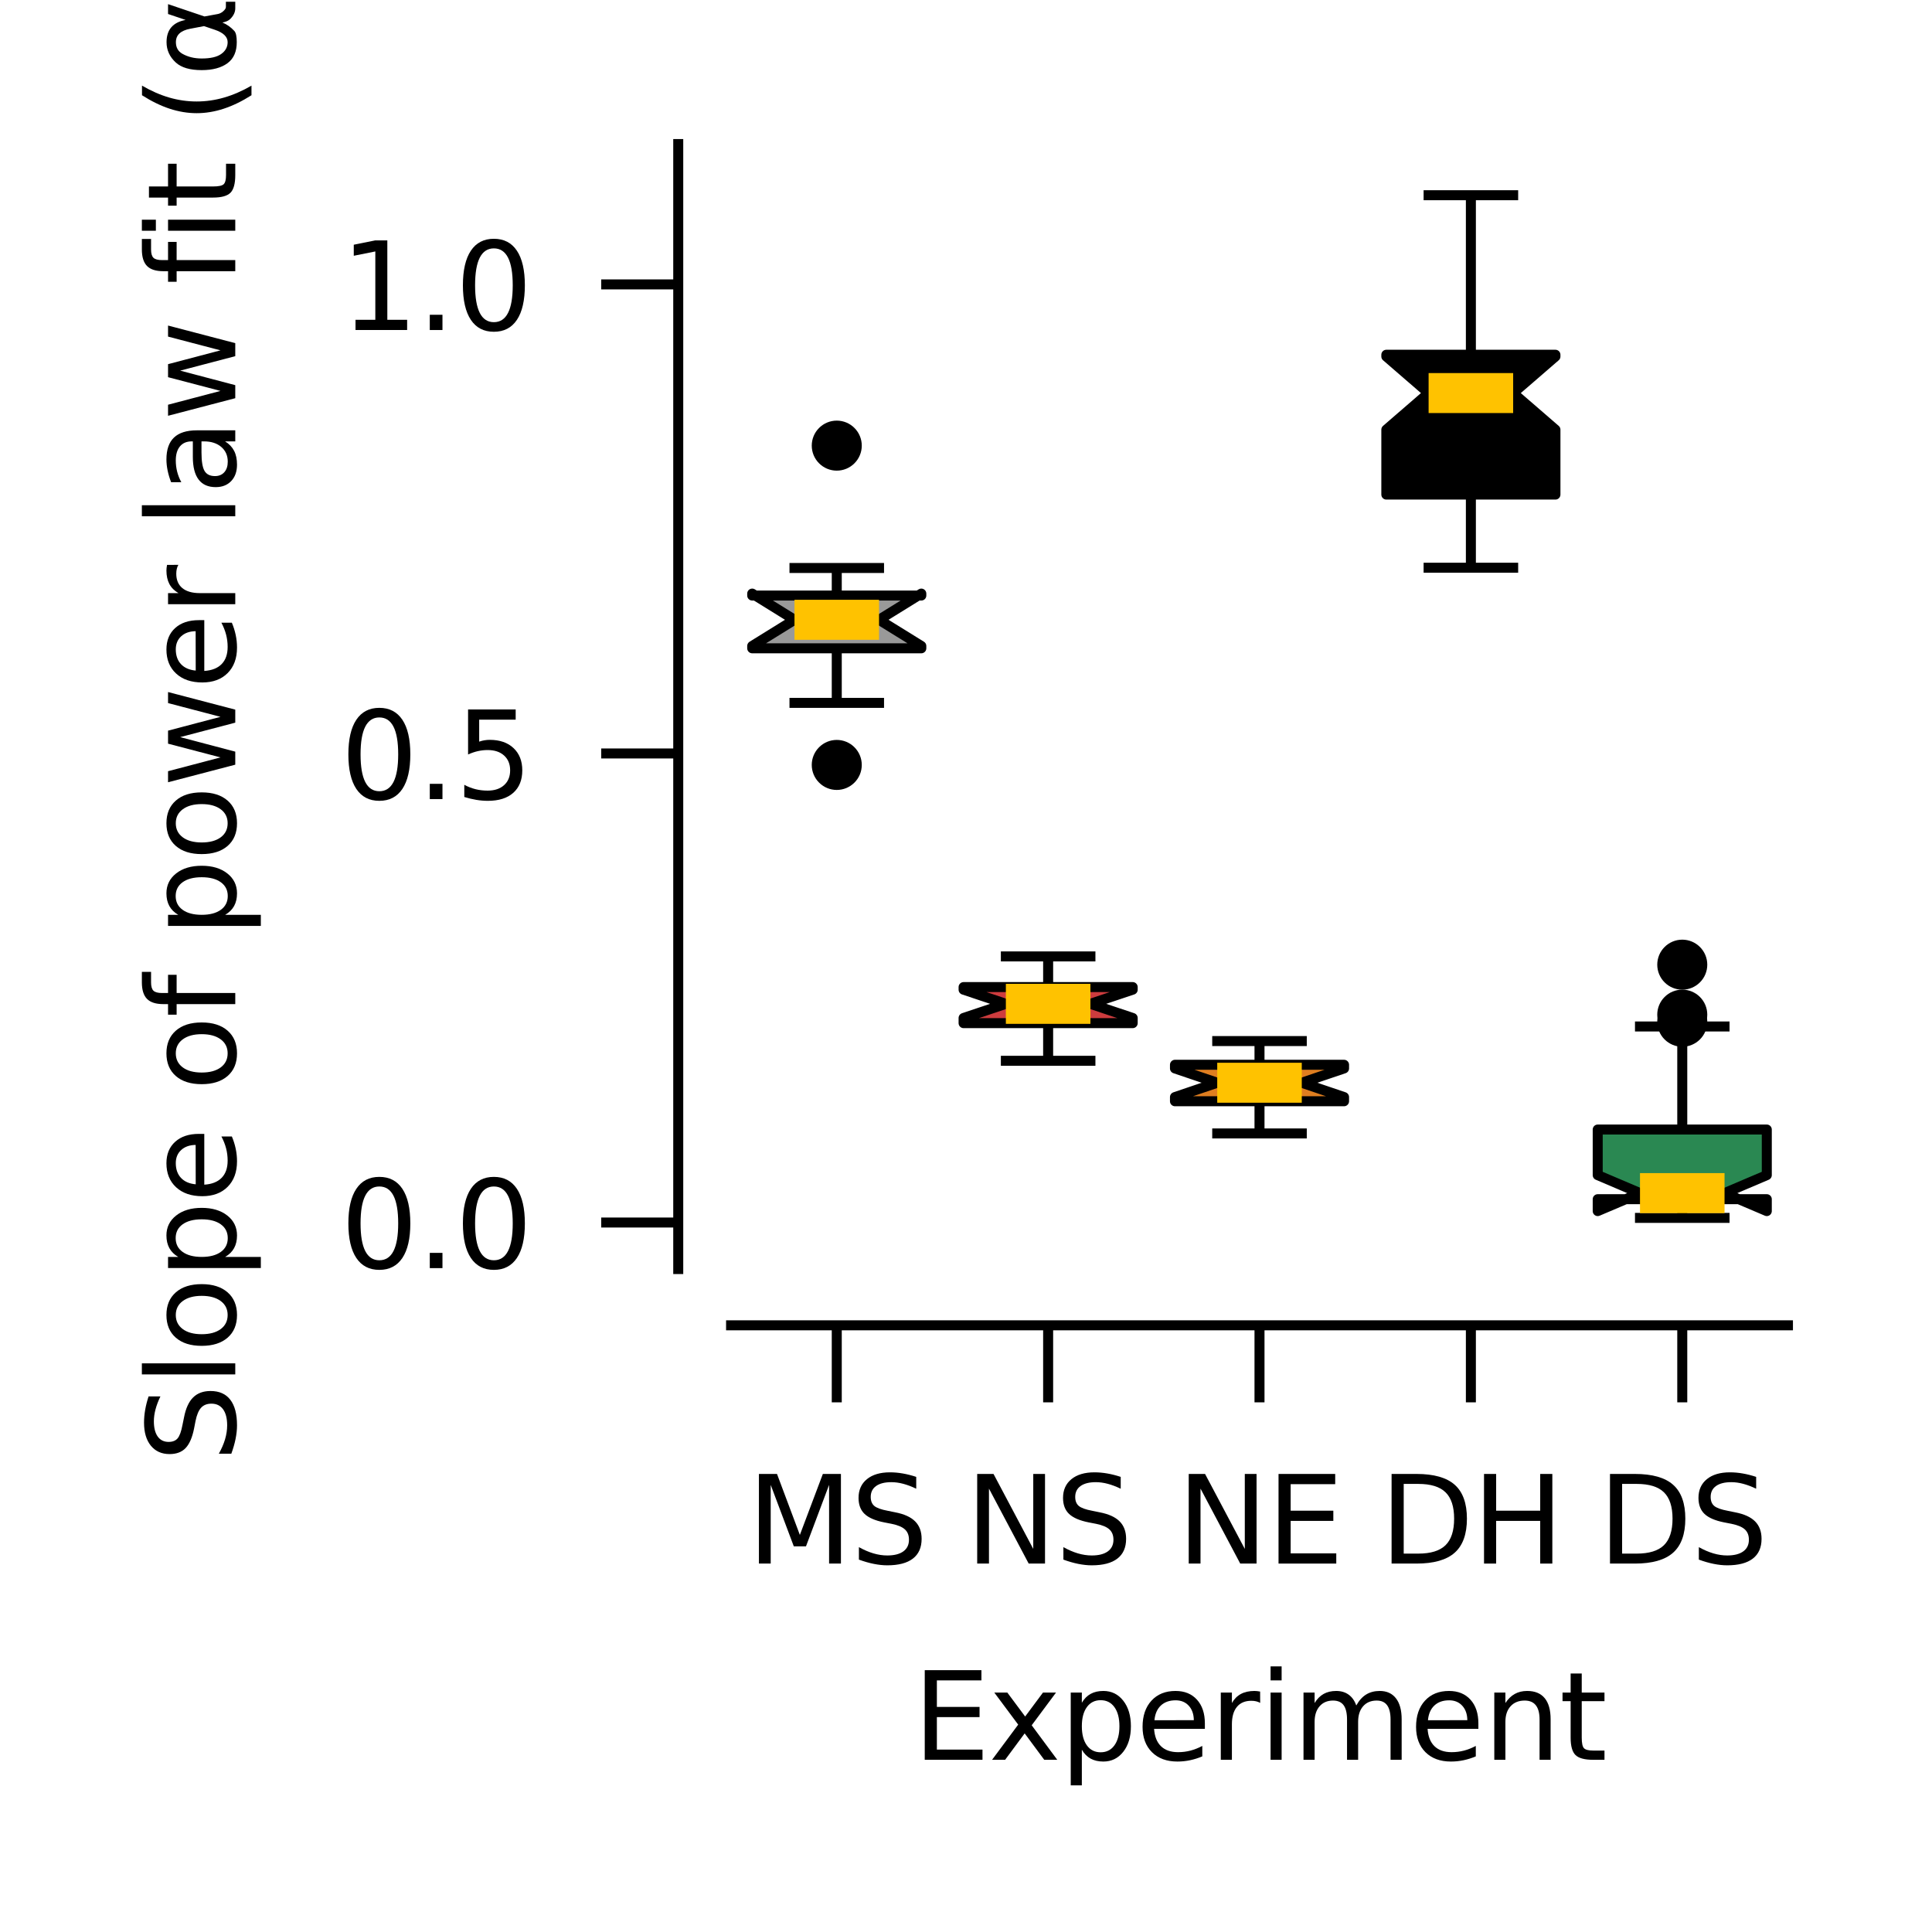 <?xml version="1.0" encoding="utf-8" standalone="no"?>
<!DOCTYPE svg PUBLIC "-//W3C//DTD SVG 1.1//EN"
  "http://www.w3.org/Graphics/SVG/1.1/DTD/svg11.dtd">
<svg xmlns:xlink="http://www.w3.org/1999/xlink" width="96.563pt" height="96.4pt" viewBox="0 0 96.563 96.4" xmlns="http://www.w3.org/2000/svg" version="1.1">
 <defs>
  <style type="text/css">*{stroke-linejoin: round; stroke-linecap: butt}</style>
 </defs>
 <g id="figure_1">
  <g id="patch_1">
   <path d="M 0 96.4 
L 96.563 96.4 
L 96.563 -0 
L 0 -0 
L 0 96.4 
z
" style="fill: none"/>
  </g>
  <g id="axes_1">
   <g id="patch_2">
    <path d="M 36.54 63.425 
L 89.363 63.425 
L 89.363 7.2 
L 36.54 7.2 
L 36.54 63.425 
z
" style="fill: none"/>
   </g>
   <g id="matplotlib.axis_1">
    <g id="xtick_1">
     <g id="line2d_1">
      <defs>
       <path id="m60b38a638e" d="M 0 0 
L 0 3.85 
" style="stroke: #000000; stroke-width: 0.5"/>
      </defs>
      <g>
       <use xlink:href="#m60b38a638e" x="41.822" y="66.236" style="stroke: #000000; stroke-width: 0.5"/>
      </g>
     </g>
     <g id="text_1">
      <!-- MS -->
      <g transform="translate(37.329 78.145) scale(0.06 -0.06)">
       <defs>
        <path id="DejaVuSans-4d" d="M 628 4666 
L 1569 4666 
L 2759 1491 
L 3956 4666 
L 4897 4666 
L 4897 0 
L 4281 0 
L 4281 4097 
L 3078 897 
L 2444 897 
L 1241 4097 
L 1241 0 
L 628 0 
L 628 4666 
z
" transform="scale(0.016)"/>
        <path id="DejaVuSans-53" d="M 3425 4513 
L 3425 3897 
Q 3066 4069 2747 4153 
Q 2428 4238 2131 4238 
Q 1616 4238 1336 4038 
Q 1056 3838 1056 3469 
Q 1056 3159 1242 3001 
Q 1428 2844 1947 2747 
L 2328 2669 
Q 3034 2534 3370 2195 
Q 3706 1856 3706 1288 
Q 3706 609 3251 259 
Q 2797 -91 1919 -91 
Q 1588 -91 1214 -16 
Q 841 59 441 206 
L 441 856 
Q 825 641 1194 531 
Q 1563 422 1919 422 
Q 2459 422 2753 634 
Q 3047 847 3047 1241 
Q 3047 1584 2836 1778 
Q 2625 1972 2144 2069 
L 1759 2144 
Q 1053 2284 737 2584 
Q 422 2884 422 3419 
Q 422 4038 858 4394 
Q 1294 4750 2059 4750 
Q 2388 4750 2728 4690 
Q 3069 4631 3425 4513 
z
" transform="scale(0.016)"/>
       </defs>
       <use xlink:href="#DejaVuSans-4d"/>
       <use xlink:href="#DejaVuSans-53" x="86.279"/>
      </g>
     </g>
    </g>
    <g id="xtick_2">
     <g id="line2d_2">
      <g>
       <use xlink:href="#m60b38a638e" x="52.387" y="66.236" style="stroke: #000000; stroke-width: 0.5"/>
      </g>
     </g>
     <g id="text_2">
      <!-- NS -->
      <g transform="translate(48.238 78.145) scale(0.06 -0.06)">
       <defs>
        <path id="DejaVuSans-4e" d="M 628 4666 
L 1478 4666 
L 3547 763 
L 3547 4666 
L 4159 4666 
L 4159 0 
L 3309 0 
L 1241 3903 
L 1241 0 
L 628 0 
L 628 4666 
z
" transform="scale(0.016)"/>
       </defs>
       <use xlink:href="#DejaVuSans-4e"/>
       <use xlink:href="#DejaVuSans-53" x="74.805"/>
      </g>
     </g>
    </g>
    <g id="xtick_3">
     <g id="line2d_3">
      <g>
       <use xlink:href="#m60b38a638e" x="62.951" y="66.236" style="stroke: #000000; stroke-width: 0.5"/>
      </g>
     </g>
     <g id="text_3">
      <!-- NE -->
      <g transform="translate(58.811 78.145) scale(0.06 -0.06)">
       <defs>
        <path id="DejaVuSans-45" d="M 628 4666 
L 3578 4666 
L 3578 4134 
L 1259 4134 
L 1259 2753 
L 3481 2753 
L 3481 2222 
L 1259 2222 
L 1259 531 
L 3634 531 
L 3634 0 
L 628 0 
L 628 4666 
z
" transform="scale(0.016)"/>
       </defs>
       <use xlink:href="#DejaVuSans-4e"/>
       <use xlink:href="#DejaVuSans-45" x="74.805"/>
      </g>
     </g>
    </g>
    <g id="xtick_4">
     <g id="line2d_4">
      <g>
       <use xlink:href="#m60b38a638e" x="73.516" y="66.236" style="stroke: #000000; stroke-width: 0.5"/>
      </g>
     </g>
     <g id="text_4">
      <!-- DH -->
      <g transform="translate(68.95 78.145) scale(0.06 -0.06)">
       <defs>
        <path id="DejaVuSans-44" d="M 1259 4147 
L 1259 519 
L 2022 519 
Q 2988 519 3436 956 
Q 3884 1394 3884 2338 
Q 3884 3275 3436 3711 
Q 2988 4147 2022 4147 
L 1259 4147 
z
M 628 4666 
L 1925 4666 
Q 3281 4666 3915 4102 
Q 4550 3538 4550 2338 
Q 4550 1131 3912 565 
Q 3275 0 1925 0 
L 628 0 
L 628 4666 
z
" transform="scale(0.016)"/>
        <path id="DejaVuSans-48" d="M 628 4666 
L 1259 4666 
L 1259 2753 
L 3553 2753 
L 3553 4666 
L 4184 4666 
L 4184 0 
L 3553 0 
L 3553 2222 
L 1259 2222 
L 1259 0 
L 628 0 
L 628 4666 
z
" transform="scale(0.016)"/>
       </defs>
       <use xlink:href="#DejaVuSans-44"/>
       <use xlink:href="#DejaVuSans-48" x="77.002"/>
      </g>
     </g>
    </g>
    <g id="xtick_5">
     <g id="line2d_5">
      <g>
       <use xlink:href="#m60b38a638e" x="84.081" y="66.236" style="stroke: #000000; stroke-width: 0.5"/>
      </g>
     </g>
     <g id="text_5">
      <!-- DS -->
      <g transform="translate(79.866 78.145) scale(0.06 -0.06)">
       <use xlink:href="#DejaVuSans-44"/>
       <use xlink:href="#DejaVuSans-53" x="77.002"/>
      </g>
     </g>
    </g>
    <g id="text_6">
     <!-- Experiment -->
     <g transform="translate(45.617 87.952) scale(0.06 -0.06)">
      <defs>
       <path id="DejaVuSans-78" d="M 3513 3500 
L 2247 1797 
L 3578 0 
L 2900 0 
L 1881 1375 
L 863 0 
L 184 0 
L 1544 1831 
L 300 3500 
L 978 3500 
L 1906 2253 
L 2834 3500 
L 3513 3500 
z
" transform="scale(0.016)"/>
       <path id="DejaVuSans-70" d="M 1159 525 
L 1159 -1331 
L 581 -1331 
L 581 3500 
L 1159 3500 
L 1159 2969 
Q 1341 3281 1617 3432 
Q 1894 3584 2278 3584 
Q 2916 3584 3314 3078 
Q 3713 2572 3713 1747 
Q 3713 922 3314 415 
Q 2916 -91 2278 -91 
Q 1894 -91 1617 61 
Q 1341 213 1159 525 
z
M 3116 1747 
Q 3116 2381 2855 2742 
Q 2594 3103 2138 3103 
Q 1681 3103 1420 2742 
Q 1159 2381 1159 1747 
Q 1159 1113 1420 752 
Q 1681 391 2138 391 
Q 2594 391 2855 752 
Q 3116 1113 3116 1747 
z
" transform="scale(0.016)"/>
       <path id="DejaVuSans-65" d="M 3597 1894 
L 3597 1613 
L 953 1613 
Q 991 1019 1311 708 
Q 1631 397 2203 397 
Q 2534 397 2845 478 
Q 3156 559 3463 722 
L 3463 178 
Q 3153 47 2828 -22 
Q 2503 -91 2169 -91 
Q 1331 -91 842 396 
Q 353 884 353 1716 
Q 353 2575 817 3079 
Q 1281 3584 2069 3584 
Q 2775 3584 3186 3129 
Q 3597 2675 3597 1894 
z
M 3022 2063 
Q 3016 2534 2758 2815 
Q 2500 3097 2075 3097 
Q 1594 3097 1305 2825 
Q 1016 2553 972 2059 
L 3022 2063 
z
" transform="scale(0.016)"/>
       <path id="DejaVuSans-72" d="M 2631 2963 
Q 2534 3019 2420 3045 
Q 2306 3072 2169 3072 
Q 1681 3072 1420 2755 
Q 1159 2438 1159 1844 
L 1159 0 
L 581 0 
L 581 3500 
L 1159 3500 
L 1159 2956 
Q 1341 3275 1631 3429 
Q 1922 3584 2338 3584 
Q 2397 3584 2469 3576 
Q 2541 3569 2628 3553 
L 2631 2963 
z
" transform="scale(0.016)"/>
       <path id="DejaVuSans-69" d="M 603 3500 
L 1178 3500 
L 1178 0 
L 603 0 
L 603 3500 
z
M 603 4863 
L 1178 4863 
L 1178 4134 
L 603 4134 
L 603 4863 
z
" transform="scale(0.016)"/>
       <path id="DejaVuSans-6d" d="M 3328 2828 
Q 3544 3216 3844 3400 
Q 4144 3584 4550 3584 
Q 5097 3584 5394 3201 
Q 5691 2819 5691 2113 
L 5691 0 
L 5113 0 
L 5113 2094 
Q 5113 2597 4934 2840 
Q 4756 3084 4391 3084 
Q 3944 3084 3684 2787 
Q 3425 2491 3425 1978 
L 3425 0 
L 2847 0 
L 2847 2094 
Q 2847 2600 2669 2842 
Q 2491 3084 2119 3084 
Q 1678 3084 1418 2786 
Q 1159 2488 1159 1978 
L 1159 0 
L 581 0 
L 581 3500 
L 1159 3500 
L 1159 2956 
Q 1356 3278 1631 3431 
Q 1906 3584 2284 3584 
Q 2666 3584 2933 3390 
Q 3200 3197 3328 2828 
z
" transform="scale(0.016)"/>
       <path id="DejaVuSans-6e" d="M 3513 2113 
L 3513 0 
L 2938 0 
L 2938 2094 
Q 2938 2591 2744 2837 
Q 2550 3084 2163 3084 
Q 1697 3084 1428 2787 
Q 1159 2491 1159 1978 
L 1159 0 
L 581 0 
L 581 3500 
L 1159 3500 
L 1159 2956 
Q 1366 3272 1645 3428 
Q 1925 3584 2291 3584 
Q 2894 3584 3203 3211 
Q 3513 2838 3513 2113 
z
" transform="scale(0.016)"/>
       <path id="DejaVuSans-74" d="M 1172 4494 
L 1172 3500 
L 2356 3500 
L 2356 3053 
L 1172 3053 
L 1172 1153 
Q 1172 725 1289 603 
Q 1406 481 1766 481 
L 2356 481 
L 2356 0 
L 1766 0 
Q 1100 0 847 248 
Q 594 497 594 1153 
L 594 3053 
L 172 3053 
L 172 3500 
L 594 3500 
L 594 4494 
L 1172 4494 
z
" transform="scale(0.016)"/>
      </defs>
      <use xlink:href="#DejaVuSans-45"/>
      <use xlink:href="#DejaVuSans-78" x="63.184"/>
      <use xlink:href="#DejaVuSans-70" x="122.363"/>
      <use xlink:href="#DejaVuSans-65" x="185.84"/>
      <use xlink:href="#DejaVuSans-72" x="247.363"/>
      <use xlink:href="#DejaVuSans-69" x="288.477"/>
      <use xlink:href="#DejaVuSans-6d" x="316.26"/>
      <use xlink:href="#DejaVuSans-65" x="413.672"/>
      <use xlink:href="#DejaVuSans-6e" x="475.195"/>
      <use xlink:href="#DejaVuSans-74" x="538.574"/>
     </g>
    </g>
   </g>
   <g id="matplotlib.axis_2">
    <g id="ytick_1">
     <g id="line2d_6">
      <defs>
       <path id="mdb57fb1616" d="M 0 0 
L -3.85 0 
" style="stroke: #000000; stroke-width: 0.5"/>
      </defs>
      <g>
       <use xlink:href="#mdb57fb1616" x="33.899" y="61.1" style="stroke: #000000; stroke-width: 0.5"/>
      </g>
     </g>
     <g id="text_7">
      <!-- 0.0 -->
      <g transform="translate(17.007 63.379) scale(0.06 -0.06)">
       <defs>
        <path id="DejaVuSans-30" d="M 2034 4250 
Q 1547 4250 1301 3770 
Q 1056 3291 1056 2328 
Q 1056 1369 1301 889 
Q 1547 409 2034 409 
Q 2525 409 2770 889 
Q 3016 1369 3016 2328 
Q 3016 3291 2770 3770 
Q 2525 4250 2034 4250 
z
M 2034 4750 
Q 2819 4750 3233 4129 
Q 3647 3509 3647 2328 
Q 3647 1150 3233 529 
Q 2819 -91 2034 -91 
Q 1250 -91 836 529 
Q 422 1150 422 2328 
Q 422 3509 836 4129 
Q 1250 4750 2034 4750 
z
" transform="scale(0.016)"/>
        <path id="DejaVuSans-2e" d="M 684 794 
L 1344 794 
L 1344 0 
L 684 0 
L 684 794 
z
" transform="scale(0.016)"/>
       </defs>
       <use xlink:href="#DejaVuSans-30"/>
       <use xlink:href="#DejaVuSans-2e" x="63.623"/>
       <use xlink:href="#DejaVuSans-30" x="95.41"/>
      </g>
     </g>
    </g>
    <g id="ytick_2">
     <g id="line2d_7">
      <g>
       <use xlink:href="#mdb57fb1616" x="33.899" y="37.657" style="stroke: #000000; stroke-width: 0.5"/>
      </g>
     </g>
     <g id="text_8">
      <!-- 0.5 -->
      <g transform="translate(17.007 39.937) scale(0.06 -0.06)">
       <defs>
        <path id="DejaVuSans-35" d="M 691 4666 
L 3169 4666 
L 3169 4134 
L 1269 4134 
L 1269 2991 
Q 1406 3038 1543 3061 
Q 1681 3084 1819 3084 
Q 2600 3084 3056 2656 
Q 3513 2228 3513 1497 
Q 3513 744 3044 326 
Q 2575 -91 1722 -91 
Q 1428 -91 1123 -41 
Q 819 9 494 109 
L 494 744 
Q 775 591 1075 516 
Q 1375 441 1709 441 
Q 2250 441 2565 725 
Q 2881 1009 2881 1497 
Q 2881 1984 2565 2268 
Q 2250 2553 1709 2553 
Q 1456 2553 1204 2497 
Q 953 2441 691 2322 
L 691 4666 
z
" transform="scale(0.016)"/>
       </defs>
       <use xlink:href="#DejaVuSans-30"/>
       <use xlink:href="#DejaVuSans-2e" x="63.623"/>
       <use xlink:href="#DejaVuSans-35" x="95.41"/>
      </g>
     </g>
    </g>
    <g id="ytick_3">
     <g id="line2d_8">
      <g>
       <use xlink:href="#mdb57fb1616" x="33.899" y="14.214" style="stroke: #000000; stroke-width: 0.5"/>
      </g>
     </g>
     <g id="text_9">
      <!-- 1.0 -->
      <g transform="translate(17.007 16.494) scale(0.06 -0.06)">
       <defs>
        <path id="DejaVuSans-31" d="M 794 531 
L 1825 531 
L 1825 4091 
L 703 3866 
L 703 4441 
L 1819 4666 
L 2450 4666 
L 2450 531 
L 3481 531 
L 3481 0 
L 794 0 
L 794 531 
z
" transform="scale(0.016)"/>
       </defs>
       <use xlink:href="#DejaVuSans-31"/>
       <use xlink:href="#DejaVuSans-2e" x="63.623"/>
       <use xlink:href="#DejaVuSans-30" x="95.41"/>
      </g>
     </g>
    </g>
    <g id="text_10">
     <!-- Slope of power law fit (α) -->
     <g transform="translate(11.759 73.078) rotate(-90) scale(0.06 -0.06)">
      <defs>
       <path id="DejaVuSans-6c" d="M 603 4863 
L 1178 4863 
L 1178 0 
L 603 0 
L 603 4863 
z
" transform="scale(0.016)"/>
       <path id="DejaVuSans-6f" d="M 1959 3097 
Q 1497 3097 1228 2736 
Q 959 2375 959 1747 
Q 959 1119 1226 758 
Q 1494 397 1959 397 
Q 2419 397 2687 759 
Q 2956 1122 2956 1747 
Q 2956 2369 2687 2733 
Q 2419 3097 1959 3097 
z
M 1959 3584 
Q 2709 3584 3137 3096 
Q 3566 2609 3566 1747 
Q 3566 888 3137 398 
Q 2709 -91 1959 -91 
Q 1206 -91 779 398 
Q 353 888 353 1747 
Q 353 2609 779 3096 
Q 1206 3584 1959 3584 
z
" transform="scale(0.016)"/>
       <path id="DejaVuSans-20" transform="scale(0.016)"/>
       <path id="DejaVuSans-66" d="M 2375 4863 
L 2375 4384 
L 1825 4384 
Q 1516 4384 1395 4259 
Q 1275 4134 1275 3809 
L 1275 3500 
L 2222 3500 
L 2222 3053 
L 1275 3053 
L 1275 0 
L 697 0 
L 697 3053 
L 147 3053 
L 147 3500 
L 697 3500 
L 697 3744 
Q 697 4328 969 4595 
Q 1241 4863 1831 4863 
L 2375 4863 
z
" transform="scale(0.016)"/>
       <path id="DejaVuSans-77" d="M 269 3500 
L 844 3500 
L 1563 769 
L 2278 3500 
L 2956 3500 
L 3675 769 
L 4391 3500 
L 4966 3500 
L 4050 0 
L 3372 0 
L 2619 2869 
L 1863 0 
L 1184 0 
L 269 3500 
z
" transform="scale(0.016)"/>
       <path id="DejaVuSans-61" d="M 2194 1759 
Q 1497 1759 1228 1600 
Q 959 1441 959 1056 
Q 959 750 1161 570 
Q 1363 391 1709 391 
Q 2188 391 2477 730 
Q 2766 1069 2766 1631 
L 2766 1759 
L 2194 1759 
z
M 3341 1997 
L 3341 0 
L 2766 0 
L 2766 531 
Q 2569 213 2275 61 
Q 1981 -91 1556 -91 
Q 1019 -91 701 211 
Q 384 513 384 1019 
Q 384 1609 779 1909 
Q 1175 2209 1959 2209 
L 2766 2209 
L 2766 2266 
Q 2766 2663 2505 2880 
Q 2244 3097 1772 3097 
Q 1472 3097 1187 3025 
Q 903 2953 641 2809 
L 641 3341 
Q 956 3463 1253 3523 
Q 1550 3584 1831 3584 
Q 2591 3584 2966 3190 
Q 3341 2797 3341 1997 
z
" transform="scale(0.016)"/>
       <path id="DejaVuSans-28" d="M 1984 4856 
Q 1566 4138 1362 3434 
Q 1159 2731 1159 2009 
Q 1159 1288 1364 580 
Q 1569 -128 1984 -844 
L 1484 -844 
Q 1016 -109 783 600 
Q 550 1309 550 2009 
Q 550 2706 781 3412 
Q 1013 4119 1484 4856 
L 1984 4856 
z
" transform="scale(0.016)"/>
       <path id="DejaVuSans-3b1" d="M 2644 1628 
L 2506 2350 
Q 2366 3091 1809 3091 
Q 1391 3091 1200 2747 
Q 959 2316 959 1747 
Q 959 1059 1194 731 
Q 1431 397 1809 397 
Q 2228 397 2453 1063 
L 2644 1628 
z
M 2966 2584 
L 3275 3500 
L 3788 3500 
L 3147 1603 
L 3272 919 
Q 3300 766 3409 638 
Q 3538 488 3638 488 
L 3913 488 
L 3913 0 
L 3569 0 
Q 3275 0 3013 263 
Q 2884 394 2831 669 
Q 2688 322 2394 50 
Q 2256 -78 1809 -78 
Q 1075 -78 719 397 
Q 353 888 353 1747 
Q 353 2666 750 3097 
Q 1191 3578 1809 3578 
Q 2781 3578 2966 2584 
z
" transform="scale(0.016)"/>
       <path id="DejaVuSans-29" d="M 513 4856 
L 1013 4856 
Q 1481 4119 1714 3412 
Q 1947 2706 1947 2009 
Q 1947 1309 1714 600 
Q 1481 -109 1013 -844 
L 513 -844 
Q 928 -128 1133 580 
Q 1338 1288 1338 2009 
Q 1338 2731 1133 3434 
Q 928 4138 513 4856 
z
" transform="scale(0.016)"/>
      </defs>
      <use xlink:href="#DejaVuSans-53"/>
      <use xlink:href="#DejaVuSans-6c" x="63.477"/>
      <use xlink:href="#DejaVuSans-6f" x="91.26"/>
      <use xlink:href="#DejaVuSans-70" x="152.441"/>
      <use xlink:href="#DejaVuSans-65" x="215.918"/>
      <use xlink:href="#DejaVuSans-20" x="277.441"/>
      <use xlink:href="#DejaVuSans-6f" x="309.229"/>
      <use xlink:href="#DejaVuSans-66" x="370.41"/>
      <use xlink:href="#DejaVuSans-20" x="405.615"/>
      <use xlink:href="#DejaVuSans-70" x="437.402"/>
      <use xlink:href="#DejaVuSans-6f" x="500.879"/>
      <use xlink:href="#DejaVuSans-77" x="562.061"/>
      <use xlink:href="#DejaVuSans-65" x="643.848"/>
      <use xlink:href="#DejaVuSans-72" x="705.371"/>
      <use xlink:href="#DejaVuSans-20" x="746.484"/>
      <use xlink:href="#DejaVuSans-6c" x="778.271"/>
      <use xlink:href="#DejaVuSans-61" x="806.055"/>
      <use xlink:href="#DejaVuSans-77" x="867.334"/>
      <use xlink:href="#DejaVuSans-20" x="949.121"/>
      <use xlink:href="#DejaVuSans-66" x="980.908"/>
      <use xlink:href="#DejaVuSans-69" x="1016.113"/>
      <use xlink:href="#DejaVuSans-74" x="1043.896"/>
      <use xlink:href="#DejaVuSans-20" x="1083.105"/>
      <use xlink:href="#DejaVuSans-28" x="1114.893"/>
      <use xlink:href="#DejaVuSans-3b1" x="1153.906"/>
      <use xlink:href="#DejaVuSans-29" x="1219.824"/>
     </g>
    </g>
   </g>
   <g id="patch_3">
    <path d="M 37.596 32.401 
L 46.048 32.401 
L 46.048 32.285 
L 43.935 30.976 
L 46.048 29.667 
L 46.048 29.764 
L 37.596 29.764 
L 37.596 29.667 
L 39.709 30.976 
L 37.596 32.285 
L 37.596 32.401 
z
" clip-path="url(#pb0a345af91)" style="fill: #999999; stroke: #000000; stroke-width: 0.5; stroke-linejoin: miter"/>
   </g>
   <g id="line2d_9">
    <path d="M 41.822 32.401 
L 41.822 35.128 
" clip-path="url(#pb0a345af91)" style="fill: none; stroke: #000000; stroke-width: 0.5"/>
   </g>
   <g id="line2d_10">
    <path d="M 41.822 29.764 
L 41.822 28.386 
" clip-path="url(#pb0a345af91)" style="fill: none; stroke: #000000; stroke-width: 0.5"/>
   </g>
   <g id="line2d_11">
    <path d="M 39.709 35.128 
L 43.935 35.128 
" clip-path="url(#pb0a345af91)" style="fill: none; stroke: #000000; stroke-width: 0.5; stroke-linecap: square"/>
   </g>
   <g id="line2d_12">
    <path d="M 39.709 28.386 
L 43.935 28.386 
" clip-path="url(#pb0a345af91)" style="fill: none; stroke: #000000; stroke-width: 0.5; stroke-linecap: square"/>
   </g>
   <g id="line2d_13">
    <defs>
     <path id="m6123076942" d="M 0 0.75 
C 0.199 0.75 0.39 0.671 0.53 0.53 
C 0.671 0.39 0.75 0.199 0.75 0 
C 0.75 -0.199 0.671 -0.39 0.53 -0.53 
C 0.39 -0.671 0.199 -0.75 0 -0.75 
C -0.199 -0.75 -0.39 -0.671 -0.53 -0.53 
C -0.671 -0.39 -0.75 -0.199 -0.75 0 
C -0.75 0.199 -0.671 0.39 -0.53 0.53 
C -0.39 0.671 -0.199 0.75 0 0.75 
z
" style="stroke: #000000"/>
    </defs>
    <g clip-path="url(#pb0a345af91)">
     <use xlink:href="#m6123076942" x="41.822" y="38.23" style="stroke: #000000"/>
     <use xlink:href="#m6123076942" x="41.822" y="22.272" style="stroke: #000000"/>
    </g>
   </g>
   <g id="patch_4">
    <path d="M 48.161 51.135 
L 56.613 51.135 
L 56.613 50.877 
L 54.5 50.17 
L 56.613 49.463 
L 56.613 49.333 
L 48.161 49.333 
L 48.161 49.463 
L 50.274 50.17 
L 48.161 50.877 
L 48.161 51.135 
z
" clip-path="url(#pb0a345af91)" style="fill: #cd3c3e; stroke: #000000; stroke-width: 0.5; stroke-linejoin: miter"/>
   </g>
   <g id="line2d_14">
    <path d="M 52.387 51.135 
L 52.387 53.017 
" clip-path="url(#pb0a345af91)" style="fill: none; stroke: #000000; stroke-width: 0.5"/>
   </g>
   <g id="line2d_15">
    <path d="M 52.387 49.333 
L 52.387 47.799 
" clip-path="url(#pb0a345af91)" style="fill: none; stroke: #000000; stroke-width: 0.5"/>
   </g>
   <g id="line2d_16">
    <path d="M 50.274 53.017 
L 54.5 53.017 
" clip-path="url(#pb0a345af91)" style="fill: none; stroke: #000000; stroke-width: 0.5; stroke-linecap: square"/>
   </g>
   <g id="line2d_17">
    <path d="M 50.274 47.799 
L 54.5 47.799 
" clip-path="url(#pb0a345af91)" style="fill: none; stroke: #000000; stroke-width: 0.5; stroke-linecap: square"/>
   </g>
   <g id="line2d_18"/>
   <g id="patch_5">
    <path d="M 58.726 55.039 
L 67.177 55.039 
L 67.177 54.83 
L 65.064 54.114 
L 67.177 53.399 
L 67.177 53.216 
L 58.726 53.216 
L 58.726 53.399 
L 60.838 54.114 
L 58.726 54.83 
L 58.726 55.039 
z
" clip-path="url(#pb0a345af91)" style="fill: #df7e20; stroke: #000000; stroke-width: 0.5; stroke-linejoin: miter"/>
   </g>
   <g id="line2d_19">
    <path d="M 62.951 55.039 
L 62.951 56.647 
" clip-path="url(#pb0a345af91)" style="fill: none; stroke: #000000; stroke-width: 0.5"/>
   </g>
   <g id="line2d_20">
    <path d="M 62.951 53.216 
L 62.951 52.03 
" clip-path="url(#pb0a345af91)" style="fill: none; stroke: #000000; stroke-width: 0.5"/>
   </g>
   <g id="line2d_21">
    <path d="M 60.838 56.647 
L 65.064 56.647 
" clip-path="url(#pb0a345af91)" style="fill: none; stroke: #000000; stroke-width: 0.5; stroke-linecap: square"/>
   </g>
   <g id="line2d_22">
    <path d="M 60.838 52.03 
L 65.064 52.03 
" clip-path="url(#pb0a345af91)" style="fill: none; stroke: #000000; stroke-width: 0.5; stroke-linecap: square"/>
   </g>
   <g id="line2d_23"/>
   <g id="patch_6">
    <path d="M 69.29 24.718 
L 77.742 24.718 
L 77.742 21.474 
L 75.629 19.645 
L 77.742 17.817 
L 77.742 17.73 
L 69.29 17.73 
L 69.29 17.817 
L 71.403 19.645 
L 69.29 21.474 
L 69.29 24.718 
z
" clip-path="url(#pb0a345af91)" style="stroke: #000000; stroke-width: 0.5; stroke-linejoin: miter"/>
   </g>
   <g id="line2d_24">
    <path d="M 73.516 24.718 
L 73.516 28.374 
" clip-path="url(#pb0a345af91)" style="fill: none; stroke: #000000; stroke-width: 0.5"/>
   </g>
   <g id="line2d_25">
    <path d="M 73.516 17.73 
L 73.516 9.756 
" clip-path="url(#pb0a345af91)" style="fill: none; stroke: #000000; stroke-width: 0.5"/>
   </g>
   <g id="line2d_26">
    <path d="M 71.403 28.374 
L 75.629 28.374 
" clip-path="url(#pb0a345af91)" style="fill: none; stroke: #000000; stroke-width: 0.5; stroke-linecap: square"/>
   </g>
   <g id="line2d_27">
    <path d="M 71.403 9.756 
L 75.629 9.756 
" clip-path="url(#pb0a345af91)" style="fill: none; stroke: #000000; stroke-width: 0.5; stroke-linecap: square"/>
   </g>
   <g id="line2d_28"/>
   <g id="patch_7">
    <path d="M 79.855 59.934 
L 88.306 59.934 
L 88.306 60.528 
L 86.194 59.63 
L 88.306 58.731 
L 88.306 56.453 
L 79.855 56.453 
L 79.855 58.731 
L 81.968 59.63 
L 79.855 60.528 
L 79.855 59.934 
z
" clip-path="url(#pb0a345af91)" style="fill: #2a8852; stroke: #000000; stroke-width: 0.5; stroke-linejoin: miter"/>
   </g>
   <g id="line2d_29">
    <path d="M 84.081 59.934 
L 84.081 60.869 
" clip-path="url(#pb0a345af91)" style="fill: none; stroke: #000000; stroke-width: 0.5"/>
   </g>
   <g id="line2d_30">
    <path d="M 84.081 56.453 
L 84.081 51.303 
" clip-path="url(#pb0a345af91)" style="fill: none; stroke: #000000; stroke-width: 0.5"/>
   </g>
   <g id="line2d_31">
    <path d="M 81.968 60.869 
L 86.194 60.869 
" clip-path="url(#pb0a345af91)" style="fill: none; stroke: #000000; stroke-width: 0.5; stroke-linecap: square"/>
   </g>
   <g id="line2d_32">
    <path d="M 81.968 51.303 
L 86.194 51.303 
" clip-path="url(#pb0a345af91)" style="fill: none; stroke: #000000; stroke-width: 0.5; stroke-linecap: square"/>
   </g>
   <g id="line2d_33">
    <g clip-path="url(#pb0a345af91)">
     <use xlink:href="#m6123076942" x="84.081" y="48.213" style="stroke: #000000"/>
     <use xlink:href="#m6123076942" x="84.081" y="51.065" style="stroke: #000000"/>
     <use xlink:href="#m6123076942" x="84.081" y="50.711" style="stroke: #000000"/>
    </g>
   </g>
   <g id="line2d_34">
    <path d="M 39.709 30.976 
L 43.935 30.976 
" clip-path="url(#pb0a345af91)" style="fill: none; stroke: #ffc200; stroke-width: 2"/>
   </g>
   <g id="line2d_35">
    <path d="M 50.274 50.17 
L 54.5 50.17 
" clip-path="url(#pb0a345af91)" style="fill: none; stroke: #ffc200; stroke-width: 2"/>
   </g>
   <g id="line2d_36">
    <path d="M 60.838 54.114 
L 65.064 54.114 
" clip-path="url(#pb0a345af91)" style="fill: none; stroke: #ffc200; stroke-width: 2"/>
   </g>
   <g id="line2d_37">
    <path d="M 71.403 19.645 
L 75.629 19.645 
" clip-path="url(#pb0a345af91)" style="fill: none; stroke: #ffc200; stroke-width: 2"/>
   </g>
   <g id="line2d_38">
    <path d="M 81.968 59.63 
L 86.194 59.63 
" clip-path="url(#pb0a345af91)" style="fill: none; stroke: #ffc200; stroke-width: 2"/>
   </g>
   <g id="patch_8">
    <path d="M 33.899 63.425 
L 33.899 7.2 
" style="fill: none; stroke: #000000; stroke-width: 0.5; stroke-linejoin: miter; stroke-linecap: square"/>
   </g>
   <g id="patch_9">
    <path d="M 36.54 66.236 
L 89.363 66.236 
" style="fill: none; stroke: #000000; stroke-width: 0.5; stroke-linejoin: miter; stroke-linecap: square"/>
   </g>
   <g id="legend_1"/>
  </g>
 </g>
 <defs>
  <clipPath id="pb0a345af91">
   <rect x="36.54" y="7.2" width="52.823" height="56.225"/>
  </clipPath>
 </defs>
</svg>
